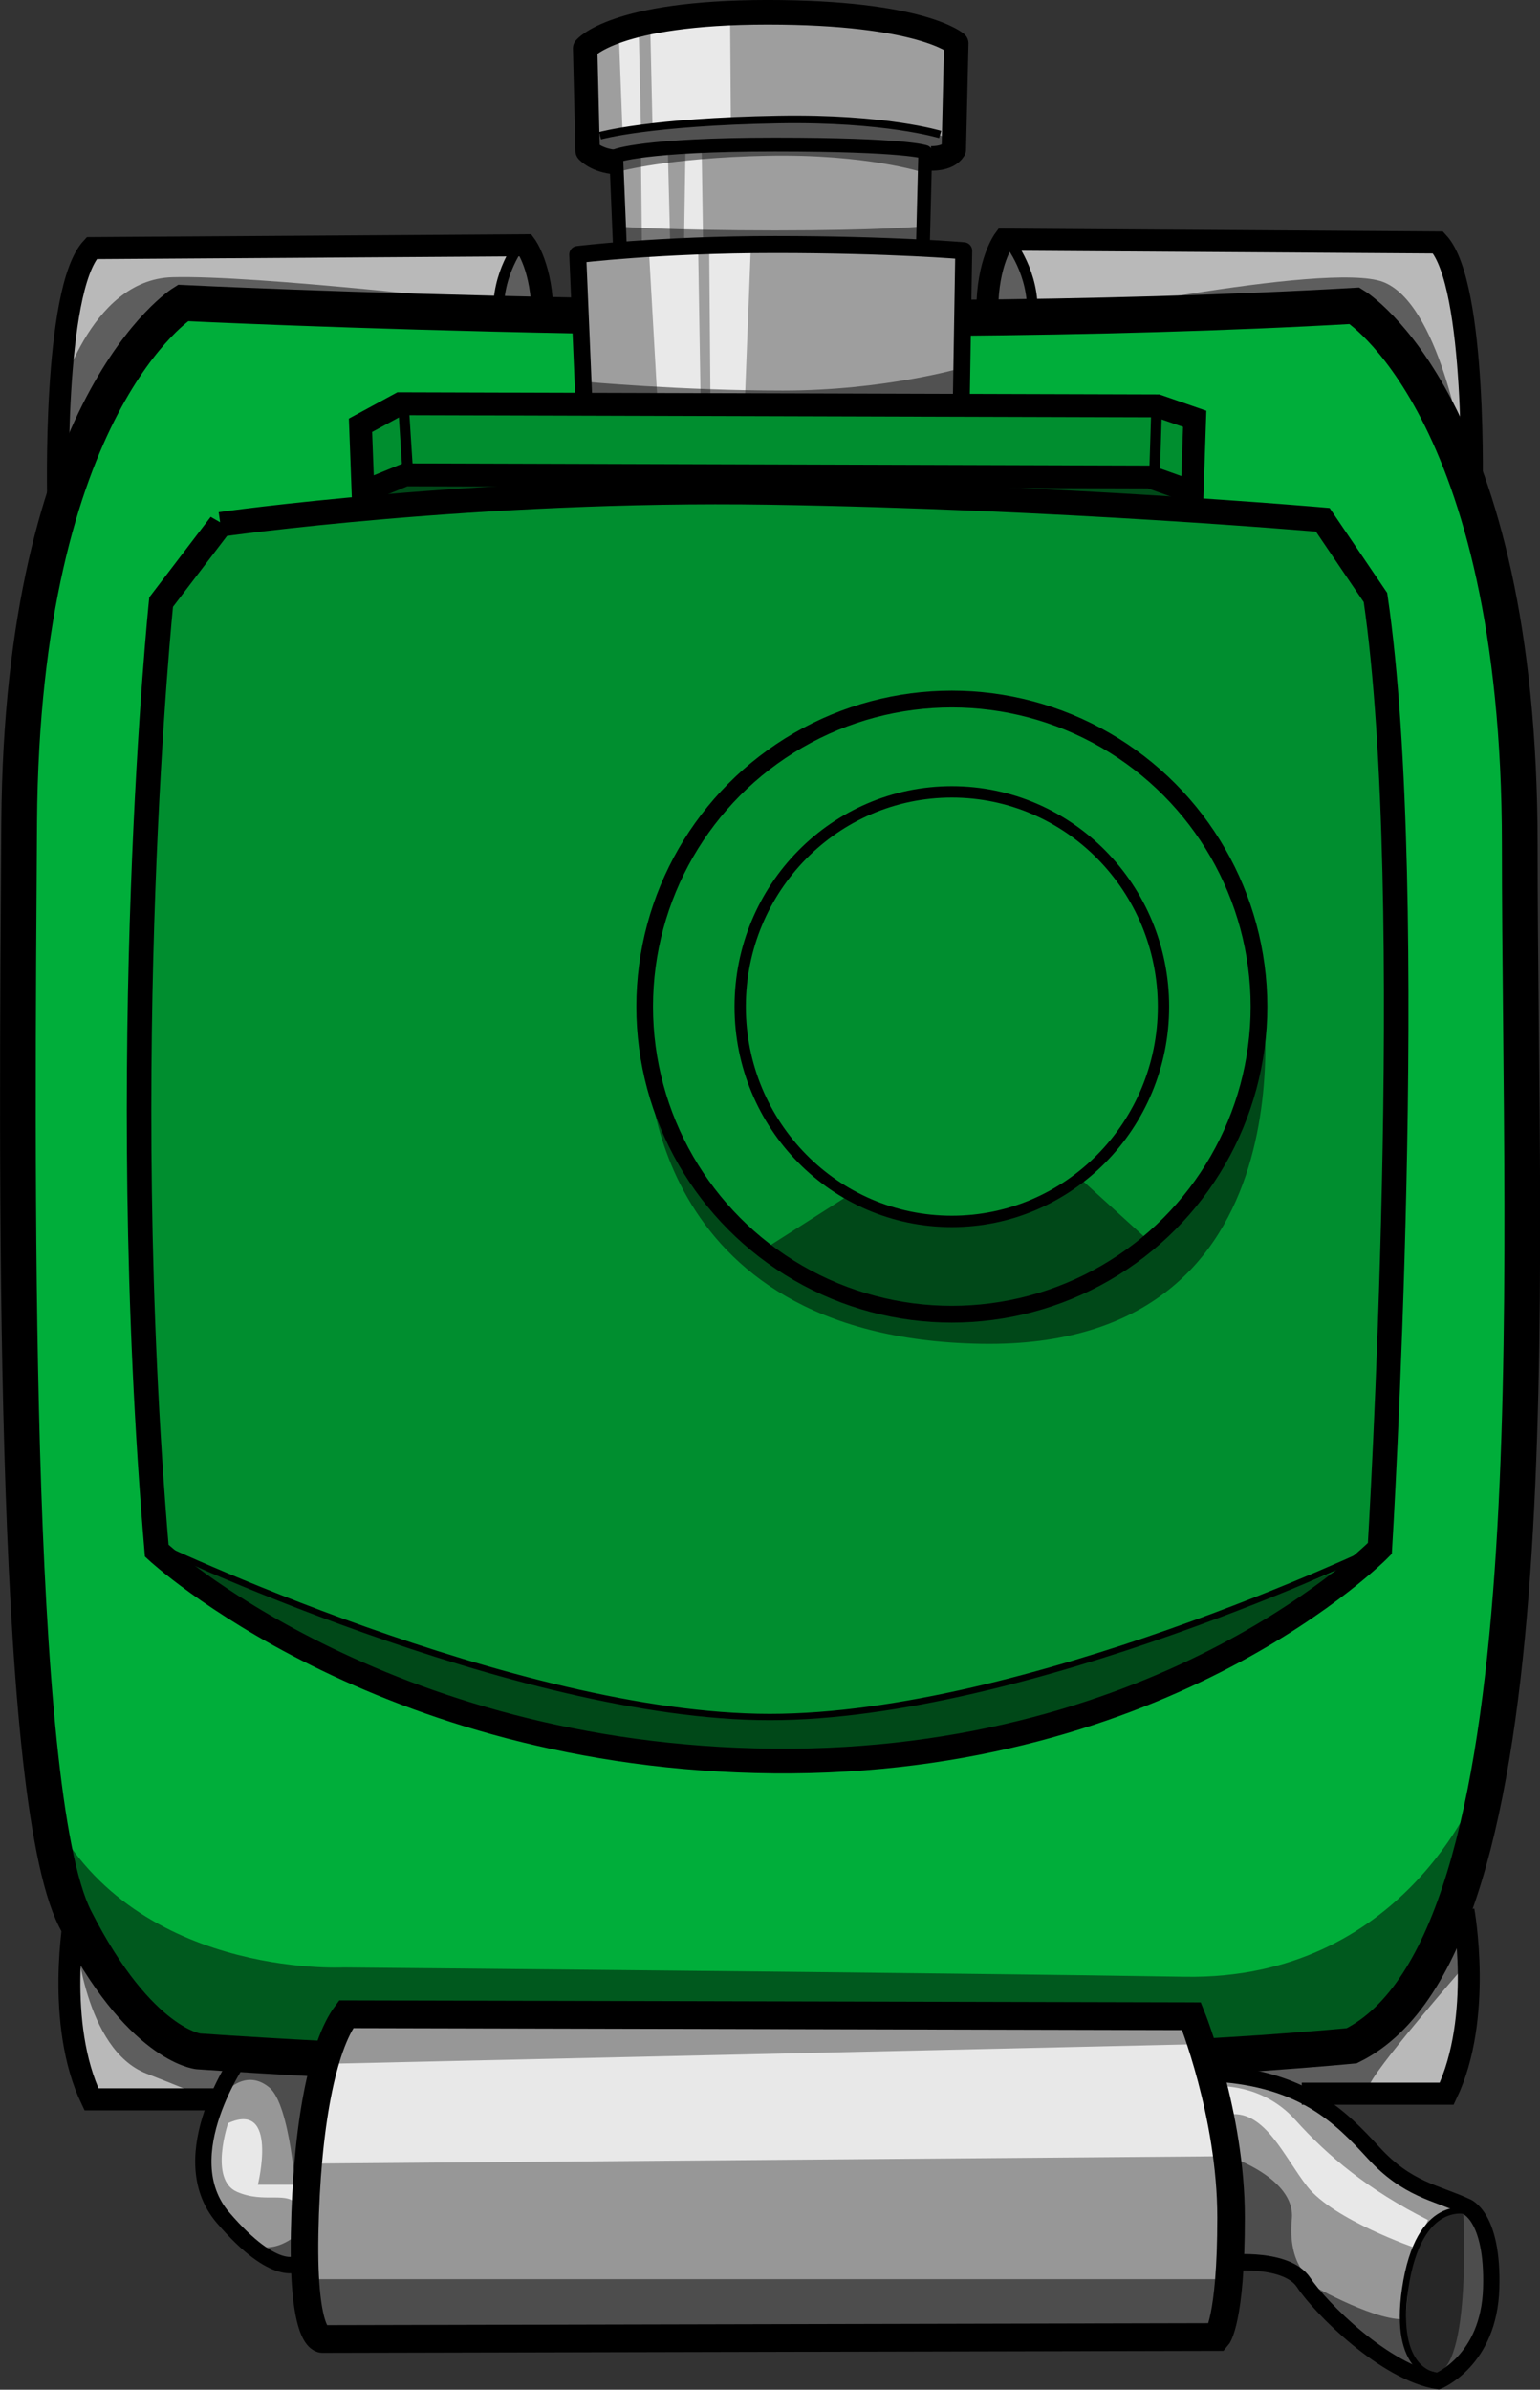 <?xml version="1.0" encoding="UTF-8" standalone="no"?>
<svg
   xmlns:dc="http://purl.org/dc/elements/1.1/"
   xmlns:cc="http://creativecommons.org/ns#"
   xmlns:rdf="http://www.w3.org/1999/02/22-rdf-syntax-ns#"
   xmlns:svg="http://www.w3.org/2000/svg"
   xmlns="http://www.w3.org/2000/svg"
   xmlns:sodipodi="http://sodipodi.sourceforge.net/DTD/sodipodi-0.dtd"
   xmlns:inkscape="http://www.inkscape.org/namespaces/inkscape"
   id="svg3495"
   width="245"
   version="1.1"
   height="379.999"
   inkscape:version="0.91 r13725"
   sodipodi:docname="Tank Clean.svg">
  <rect width="100%" height="100%" fill="#333333" stroke="none"/>
  <sodipodi:namedview
     pagecolor="#ffffff"
     bordercolor="#666666"
     borderopacity="1"
     objecttolerance="10"
     gridtolerance="10"
     guidetolerance="10"
     inkscape:pageopacity="0"
     inkscape:pageshadow="2"
     inkscape:window-width="1443"
     inkscape:window-height="792"
     id="namedview69"
     showgrid="false"
     inkscape:showpageshadow="false"
     fit-margin-top="0"
     fit-margin-left="0"
     fit-margin-right="0"
     fit-margin-bottom="0"
     inkscape:zoom="2.0928308"
     inkscape:cx="166.18038"
     inkscape:cy="222.82042"
     inkscape:window-x="0"
     inkscape:window-y="0"
     inkscape:window-maximized="0"
     inkscape:current-layer="svg3495" />
  <defs
     id="defs4" />
  <g
     transform="matrix(0.996,0,0,1.002,-170.725,-41.41)"
     style="image-rendering:optimizeSpeed"
     id="tank">
    <g
       id="tank-body">
      <path
         style="fill:#00ae3a;fill-opacity:1;fill-rule:evenodd;stroke:none;stroke-width:1px;stroke-linecap:butt;stroke-linejoin:miter;stroke-opacity:1"
         d="m 200.659,90.64 c 0,0 -22.78,17.933 -24.234,55.739 -1.454,37.805 -1.454,130.38 -1.454,130.38 0,0 -0.485,48.468 6.786,63.494 7.27,15.025 12.602,22.295 19.387,25.204 6.786,2.908 20.841,3.877 20.841,3.877 l 4.847,-8.724 134.258,0 3.877,8.24 22.295,-2.908 c 0,0 18.903,-3.877 27.142,-66.886 l -1.454,-154.13 -8.724,-28.596 -7.755,-16.964 -6.786,-10.178 -31.504,2.423 -60.586,0.969 -75.126,-2.423 z"
         id="path4466"
         inkscape:connector-curvature="0" />
      <path
         style="fill:#b9b9b9;fill-opacity:1;fill-rule:evenodd;stroke:none;stroke-width:1px;stroke-linecap:butt;stroke-linejoin:miter;stroke-opacity:1"
         d="m 182.095,116.916 -0.829,-19.342 3.316,-14.921 1.658,-2.487 68.527,-0.276 3.04,5.25 0,5.25 -53.33,-0.829 -3.316,0.829 -11.605,13.54 z"
         id="path4468"
         inkscape:connector-curvature="0" />
      <path
         id="path4470"
         d="m 405.083,116.363 0.829,-19.342 -3.316,-14.921 -1.658,-2.487 -68.527,-0.276 -3.04,5.25 0,5.25 53.33,-0.829 3.316,0.829 11.605,13.54 z"
         style="fill:#b9b9b9;fill-opacity:1;fill-rule:evenodd;stroke:none;stroke-width:1px;stroke-linecap:butt;stroke-linejoin:miter;stroke-opacity:1"
         inkscape:connector-curvature="0" />
      <path
         style="fill:#b9b9b9;fill-opacity:1;fill-rule:evenodd;stroke:none;stroke-width:1px;stroke-linecap:butt;stroke-linejoin:miter;stroke-opacity:1"
         d="m 184.305,347.919 -1.658,10.776 1.658,11.329 1.658,4.145 14.369,0 5.803,0.553 2.763,-6.355 -4.145,-1.934 -6.908,-1.658 -5.526,-4.974 -4.421,-7.737 z"
         id="path4472"
         inkscape:connector-curvature="0" />
      <path
         id="path4474"
         d="m 404.191,346.356 1.658,10.776 -1.658,11.329 -1.658,4.145 -14.369,0 -9.948,0.276 -10.5,-4.145 16.027,-3.868 6.908,-1.658 5.526,-4.974 4.421,-7.737 z"
         style="fill:#b9b9b9;fill-opacity:1;fill-rule:evenodd;stroke:none;stroke-width:1px;stroke-linecap:butt;stroke-linejoin:miter;stroke-opacity:1"
         inkscape:connector-curvature="0" />
      <path
         style="fill:none;fill-rule:evenodd;stroke:#000000;stroke-width:1px;stroke-linecap:butt;stroke-linejoin:miter;stroke-opacity:1"
         d="m 209.292,368.028 -3.907,6.697 -1.674,10.046"
         id="path4476"
         inkscape:connector-curvature="0" />
      <path
         style="fill:#979797;fill-opacity:1;fill-rule:evenodd;stroke:none;stroke-width:1px;stroke-linecap:butt;stroke-linejoin:miter;stroke-opacity:1"
         d="m 210.148,367.837 -4.933,9.274 -1.776,7.498 3.157,8.09 0.987,2.96 4.933,2.763 7.893,3.354 0.987,9.077 5.13,0.789 135.166,1.184 3.157,-0.592 2.96,-7.301 0.789,-4.538 6.906,0.592 3.552,1.579 4.538,5.722 3.157,3.157 5.13,3.354 3.552,2.368 4.736,1.776 4.538,-1.579 2.763,-4.538 2.171,-4.933 -0.197,-5.525 -0.987,-6.906 -1.381,-2.96 -1.184,-1.184 -7.696,-3.157 -9.274,-7.498 -5.722,-5.328 -5.525,-2.565 -6.709,-2.368 -6.314,-0.987 -2.96,-7.893 -133.39,-0.987 -3.157,4.341 -2.368,4.144 z"
         id="path4478"
         inkscape:connector-curvature="0" />
      <path
         style="display:inline;fill:#000000;fill-opacity:0.49;stroke:none;stroke-width:1.806;stroke-miterlimit:4;stroke-dasharray:none;stroke-opacity:1"
         d="m 405.381,391.806 c 0,0 -8.122,0.443 -9.008,11.962 -0.886,11.519 -0.886,9.747 2.806,14.768 3.692,5.021 10.781,-9.156 10.781,-12.553 0,-3.397 1.329,-11.667 -4.578,-14.177 z"
         id="path4481"
         inkscape:connector-curvature="0" />
      <path
         style="display:inline;fill:#000000;fill-opacity:0.49;stroke:none;stroke-width:1.806;stroke-miterlimit:4;stroke-dasharray:none;stroke-opacity:1"
         d="m 367.823,383.574 c 0,0 10.546,3.457 9.932,9.888 -0.702,7.355 3.042,9.593 3.042,9.593 l -12.779,-2.831 0.588,-9.989 z"
         id="path4483"
         inkscape:connector-curvature="0" />
      <path
         style="display:inline;fill:#000000;fill-opacity:0.49;stroke:none;stroke-width:1.806;stroke-miterlimit:4;stroke-dasharray:none;stroke-opacity:1"
         d="m 366.098,403.029 -145.022,0 1.477,9.268 24.81,0.331 117.849,-0.662 z"
         id="path4485"
         inkscape:connector-curvature="0" />
      <path
         style="display:inline;fill:#000000;fill-opacity:0.49;stroke:none;stroke-width:1.806;stroke-miterlimit:4;stroke-dasharray:none;stroke-opacity:1"
         d="m 209.705,368.325 -1.624,4.43 c 0,0 2.954,-2.954 6.35,-0.148 3.397,2.806 4.283,17.279 4.283,17.279 l 4.135,-20.527 -1.329,-1.034 -11.667,0.443 z"
         id="path4487"
         inkscape:connector-curvature="0" />
      <path
         style="display:inline;fill:#000000;fill-opacity:0.49;stroke:none;stroke-width:1.806;stroke-miterlimit:4;stroke-dasharray:none;stroke-opacity:1"
         d="m 219.009,395.793 c 0,0 -4.135,4.135 -8.418,1.034 l 5.76,4.283 2.954,0 0.148,-5.169 z"
         id="path4489"
         inkscape:connector-curvature="0" />
      <path
         style="display:inline;fill:#000000;fill-opacity:0.49;stroke:none;stroke-width:1.806;stroke-miterlimit:4;stroke-dasharray:none;stroke-opacity:1"
         d="m 405.234,344.105 0.295,9.008 c 0,0 -15.359,17.426 -15.506,19.494 -0.148,2.068 -5.464,0.443 -5.464,0.443 l -6.498,0 -9.304,-3.397 4.578,-2.068 14.62,-1.034 5.169,-5.169 5.464,-8.713 z"
         id="path4491"
         inkscape:connector-curvature="0" />
      <path
         style="display:inline;fill:#000000;fill-opacity:0.49;stroke:none;stroke-width:1.806;stroke-miterlimit:4;stroke-dasharray:none;stroke-opacity:1"
         d="m 183.566,348.683 c 0,0 1.329,17.869 11.224,21.709 9.895,3.84 10.042,4.135 10.042,4.135 l 3.84,-4.283 0.591,-2.511 -9.008,-2.658 -6.646,-6.793 -7.236,-6.793 z"
         id="path4493"
         inkscape:connector-curvature="0" />
      <path
         style="display:inline;fill:#000000;fill-opacity:0.49;stroke:none;stroke-width:1.806;stroke-miterlimit:4;stroke-dasharray:none;stroke-opacity:1"
         d="m 398.736,418.388 c -2.068,-1.772 -3.397,-9.008 -3.397,-9.008 -5.021,0 -15.063,-5.76 -15.063,-5.76 -1.92,-3.544 5.021,10.19 18.608,15.211"
         id="path4495"
         inkscape:connector-curvature="0" />
      <path
         style="display:inline;fill:#000000;fill-opacity:0.49;stroke:none;stroke-width:1.806;stroke-miterlimit:4;stroke-dasharray:none;stroke-opacity:1"
         d="m 405.086,391.363 c 0,0 1.624,26.582 -4.726,26.73 -6.35,0.148 -4.283,-14.177 -4.283,-14.177 0,0 0.738,-10.485 9.008,-12.553 z"
         id="path4497"
         inkscape:connector-curvature="0" />
      <path
         style="display:inline;fill:#000000;fill-opacity:0.49;stroke:none;stroke-width:1.806;stroke-miterlimit:4;stroke-dasharray:none;stroke-opacity:1"
         d="m 178.988,328.156 2.658,15.063 10.338,15.654 9.452,6.793 18.017,3.544 4.135,-1.477 3.544,-7.089 133.503,0.591 2.068,5.612 8.861,0.886 12.7,-1.772 8.27,-2.954 6.498,-8.27 3.544,-7.089 5.021,-14.177 -0.295,-7.975 c 0,0 -11.814,30.127 -46.667,29.536 -34.852,-0.591 -134.389,-1.477 -134.389,-1.477 0,0 -34.262,1.772 -47.258,-25.401 z"
         id="path4499"
         inkscape:connector-curvature="0" />
      <path
         style="display:inline;fill:#000000;fill-opacity:0.49;stroke:none;stroke-width:1.806;stroke-miterlimit:4;stroke-dasharray:none;stroke-opacity:1"
         d="m 180.693,105.065 c 0,0 4.843,-19.373 18.256,-19.746 13.412,-0.373 51.786,4.098 51.786,4.098 l 1.863,-3.726 1.118,-4.843 2.981,0 1.863,11.177 -34.276,-1.863 -22.726,-1.49 -8.942,8.196 -8.196,16.393 -3.353,5.216 z"
         id="path4503"
         inkscape:connector-curvature="0" />
      <path
         style="display:inline;fill:#000000;fill-opacity:0.49;stroke:none;stroke-width:1.806;stroke-miterlimit:4;stroke-dasharray:none;stroke-opacity:1"
         d="m 328.973,91.653 1.863,-11.177 0.373,-0.373 c 0,0 5.216,1.863 5.961,12.295 0,0 46.198,-9.687 55.139,-6.334 8.942,3.353 12.667,26.079 12.667,26.079 l -13.04,-19.746 -5.961,-2.981 -37.256,3.726 L 334.561,93.516 Z"
         id="path4505"
         inkscape:connector-curvature="0" />
      <path
         style="fill:#ffffff;fill-opacity:0.777;stroke:none;stroke-width:1.806;stroke-miterlimit:4;stroke-dasharray:none;stroke-opacity:1"
         d="m 223.215,368.857 141.36,-3.166 4.191,17.81 -148.624,1.187 z"
         id="path4547"
         inkscape:connector-curvature="0" />
      <path
         style="fill:#ffffff;fill-opacity:0.777;stroke:none;stroke-width:1.806;stroke-miterlimit:4;stroke-dasharray:none;stroke-opacity:1"
         d="m 207.85,378.263 c 0,0 -3.073,8.94 1.397,10.895 4.47,1.956 8.102,-0.279 9.778,2.235 1.676,2.514 1.397,-3.352 1.397,-3.352 l -7.822,0 c 0,0 3.352,-13.41 -4.749,-9.778 z"
         id="path4549"
         inkscape:connector-curvature="0" />
      <path
         style="fill:#ffffff;fill-opacity:0.777;stroke:none;stroke-width:1.806;stroke-miterlimit:4;stroke-dasharray:none;stroke-opacity:1"
         d="m 365.693,372.396 c 0,0 7.264,-0.559 12.572,5.308 5.308,5.867 11.733,11.175 21.232,15.924 l -1.956,4.47 c 0,0 -13.13,-4.47 -17.321,-9.778 -3.717,-4.708 -6.705,-12.013 -12.292,-11.454 -5.587,0.559 -2.235,-4.47 -2.235,-4.47 z"
         id="path4551"
         inkscape:connector-curvature="0" />
      <path
         style="fill:none;fill-opacity:1;fill-rule:evenodd;stroke:#000000;stroke-width:3.5;stroke-linecap:butt;stroke-linejoin:miter;stroke-miterlimit:4;stroke-dasharray:none;stroke-opacity:1"
         d="m 406.472,120.05 c 0,0 0.894,-33.537 -5.366,-40.245 l -69.31,-0.447 c 0,0 -2.683,3.577 -2.683,11.179"
         id="path4174"
         inkscape:connector-curvature="0" />
      <path
         id="path4185"
         d="m 180.698,120.944 c 0,0 -0.894,-33.537 5.366,-40.245 l 69.31,-0.447 c 0,0 2.683,3.577 2.683,11.179"
         style="fill:none;fill-opacity:1;fill-rule:evenodd;stroke:#000000;stroke-width:3.5;stroke-linecap:butt;stroke-linejoin:miter;stroke-miterlimit:4;stroke-dasharray:none;stroke-opacity:1"
         inkscape:connector-curvature="0" />
      <path
         style="fill:none;fill-rule:evenodd;stroke:#000000;stroke-width:1.7;stroke-linecap:butt;stroke-linejoin:miter;stroke-miterlimit:4;stroke-dasharray:none;stroke-opacity:1"
         d="m 332.69,79.805 c 0,0 4.024,4.919 3.577,11.626"
         id="path4187"
         inkscape:connector-curvature="0" />
      <path
         id="path4189"
         d="m 254.663,79.805 c 0,0 -4.024,4.919 -3.577,11.626"
         style="fill:none;fill-rule:evenodd;stroke:#000000;stroke-width:1.7;stroke-linecap:butt;stroke-linejoin:miter;stroke-miterlimit:4;stroke-dasharray:none;stroke-opacity:1"
         inkscape:connector-curvature="0" />
      <path
         style="fill:none;fill-opacity:1;fill-rule:evenodd;stroke:#000000;stroke-width:3.5;stroke-linecap:butt;stroke-linejoin:miter;stroke-miterlimit:4;stroke-dasharray:none;stroke-opacity:1"
         d="m 183.337,345.42 c 0,0 -3.13,16.992 2.683,29.066 l 20.164,0"
         id="path4191"
         inkscape:connector-curvature="0" />
      <path
         id="path4193"
         d="m 405.177,344.526 c 0,0 3.13,16.992 -2.683,29.066 l -23.152,0"
         style="fill:none;fill-opacity:1;fill-rule:evenodd;stroke:#000000;stroke-width:3.5;stroke-linecap:butt;stroke-linejoin:miter;stroke-miterlimit:4;stroke-dasharray:none;stroke-opacity:1"
         inkscape:connector-curvature="0" />
      <path
         style="fill:none;fill-opacity:1;fill-rule:evenodd;stroke:#000000;stroke-width:5.7;stroke-linecap:butt;stroke-linejoin:miter;stroke-miterlimit:4;stroke-dasharray:none;stroke-opacity:1"
         d="m 223.685,368.1 c -6.918,-0.355 -13.786,-0.764 -20.593,-1.227 0,0 -9.391,-0.894 -19.676,-21.017 -10.285,-20.122 -9.304,-120.242 -8.944,-173.947 0.447,-66.627 26.16,-82.502 26.16,-82.502 0,0 104.865,5.142 187.147,0.447 0,0 26.384,15.874 26.384,85.632 0,69.757 5.813,174.394 -26.831,190.492 0,0 -5.059,0.503 -14.261,1.146 -3.021,0.198 -6.047,0.385 -9.076,0.561"
         id="path4172"
         inkscape:connector-curvature="0" />
      <path
         style="fill:none;fill-opacity:1;fill-rule:evenodd;stroke:#000000;stroke-width:2.6;stroke-linecap:butt;stroke-linejoin:miter;stroke-miterlimit:4;stroke-dasharray:none;stroke-opacity:1"
         d="m 209.943,367.555 c 0,0 -11.403,15.874 -2.907,25.712 8.496,9.838 12.043,7.206 12.043,7.206"
         id="path4197"
         inkscape:connector-curvature="0" />
      <path
         style="fill:none;fill-opacity:1;fill-rule:evenodd;stroke:#000000;stroke-width:2.6;stroke-linecap:butt;stroke-linejoin:miter;stroke-miterlimit:4;stroke-dasharray:none;stroke-opacity:1"
         d="m 368.016,400.422 c 0,0 8.943,-0.894 11.626,3.13 2.683,4.024 12.968,14.309 21.464,15.651 0,0 8.156,-3.203 8.496,-14.756 0.34,-11.554 -4.024,-12.968 -4.024,-12.968 -4.919,-2.236 -9.39,-2.683 -14.756,-8.496 -5.366,-5.813 -11.281,-11.707 -25.143,-12.602"
         id="path4199"
         inkscape:connector-curvature="0" />
      <path
         style="fill:none;fill-opacity:1;fill-rule:evenodd;stroke:#000000;stroke-width:4.4;stroke-linecap:butt;stroke-linejoin:miter;stroke-miterlimit:4;stroke-dasharray:none;stroke-opacity:1"
         d="m 226.71,360.98 135.014,0.316 c 0,0 6.324,15.493 6.324,31.935 0,16.442 -2.213,18.972 -2.213,18.972 l -142.919,0.316 c 0,0 -3.162,0.316 -2.846,-16.758 0.316,-17.074 2.846,-29.722 6.64,-34.781 z"
         id="path4195"
         inkscape:connector-curvature="0" />
      <path
         style="fill:none;fill-rule:evenodd;stroke:#000000;stroke-width:1px;stroke-linecap:butt;stroke-linejoin:miter;stroke-opacity:1"
         d="m 405.913,392.261 c 0,0 -7.89,-2.42 -10.061,12.297 -1.947,13.195 4.807,13.75 4.807,13.75"
         id="path4201"
         inkscape:connector-curvature="0" />
    </g>
    <g
       transform="matrix(1,0,0,1,-1.7095411e-4,0.011)"
       id="tank-turret">
      <path
         transform="translate(-3.8833872e-6,1.4468955e-6)"
         style="fill:#008e2f;fill-opacity:1;stroke:none;stroke-width:1.806;stroke-miterlimit:4;stroke-dasharray:none;stroke-opacity:1"
         d="m 228.008,109.164 1.118,13.412 -21.981,1.49 -8.942,13.04 c 0,0 -4.471,37.256 -4.471,65.571 0,28.315 2.235,83.454 2.235,83.454 0,0 34.648,33.531 95.749,33.903 61.1,0.373 96.494,-29.06 96.494,-29.06 l 3.353,-4.843 3.353,-67.434 -2.981,-79.356 -1.49,-2.981 -7.824,-12.667 -21.609,-1.49 1.118,-14.53 -5.216,-2.608 -121.083,0.373 z"
         id="path4521"
         inkscape:connector-curvature="0" />
      <path
         transform="translate(-3.8833872e-6,1.4468955e-6)"
         style="fill:#9e9e9e;fill-opacity:1;stroke:none;stroke-width:1.806;stroke-miterlimit:4;stroke-dasharray:none;stroke-opacity:1"
         d="m 324.875,105.438 0.373,-24.962 -6.334,-0.373 0.186,-13.971 3.726,-1.118 1.677,-3.539 -0.373,-13.226 c 0,0 -10.245,-5.216 -28.315,-5.03 -18.069,0.186 -30.923,5.961 -30.923,5.961 l 0.559,15.275 3.353,2.981 1.304,0.559 0.745,13.04 -6.892,0.745 0.931,23.099 z"
         id="path4523"
         inkscape:connector-curvature="0" />
      <path
         transform="translate(-3.8833872e-6,1.4468955e-6)"
         style="display:inline;fill:#ffffff;fill-opacity:0.777;stroke:none;stroke-width:1.806;stroke-miterlimit:4;stroke-dasharray:none;stroke-opacity:1"
         d="m 284.885,104.24 -0.196,-23.903 6.666,-0.198 -0.98,25.088 z"
         id="path4556"
         inkscape:connector-curvature="0" />
      <path
         transform="translate(-3.8833872e-6,1.4468955e-6)"
         style="display:inline;fill:#ffffff;fill-opacity:0.777;stroke:none;stroke-width:1.806;stroke-miterlimit:4;stroke-dasharray:none;stroke-opacity:1"
         d="m 283.317,104.832 -0.392,-24.1 -7.843,0.593 1.372,24.1 z"
         id="path4558"
         inkscape:connector-curvature="0" />
      <path
         transform="translate(-3.8833872e-6,1.4468955e-6)"
         style="display:inline;fill:#ffffff;fill-opacity:0.777;stroke:none;stroke-width:1.806;stroke-miterlimit:4;stroke-dasharray:none;stroke-opacity:1"
         d="m 273.951,80.715 -0.171,-15.888 4.282,-0.553 0.42,16.609 z"
         id="path4560"
         inkscape:connector-curvature="0" />
      <path
         transform="translate(-3.8833872e-6,1.4468955e-6)"
         style="display:inline;fill:#ffffff;fill-opacity:0.777;stroke:none;stroke-width:1.806;stroke-miterlimit:4;stroke-dasharray:none;stroke-opacity:1"
         d="m 280.661,80.286 0.245,-15.585 2.577,-0.123 0.245,16.322 z"
         id="path4562"
         inkscape:connector-curvature="0" />
      <path
         transform="translate(-3.8833872e-6,1.4468955e-6)"
         style="display:inline;fill:#ffffff;fill-opacity:0.777;stroke:none;stroke-width:1.806;stroke-miterlimit:4;stroke-dasharray:none;stroke-opacity:1"
         d="m 270.843,62.001 -0.614,-15.954 3.191,-0.982 0.368,16.813 z"
         id="path4564"
         inkscape:connector-curvature="0" />
      <path
         transform="translate(-3.8833872e-6,1.4468955e-6)"
         style="display:inline;fill:#ffffff;fill-opacity:0.777;stroke:none;stroke-width:1.806;stroke-miterlimit:4;stroke-dasharray:none;stroke-opacity:1"
         d="m 275.629,61.142 -0.368,-16.322 12.763,-1.473 0.123,17.058 z"
         id="path4566"
         inkscape:connector-curvature="0" />
      <path
         transform="translate(-3.8833872e-6,1.4468955e-6)"
         style="fill:#000000;fill-opacity:0.49;stroke:none;stroke-width:1.806;stroke-miterlimit:4;stroke-dasharray:none;stroke-opacity:1"
         d="m 231.034,120.872 5.054,-3.851 12.033,0.241 108.057,0 5.535,3.129 -1.685,2.407 -22.622,-1.925 -24.307,-2.166 -58.721,0.963 z"
         id="path4530"
         inkscape:connector-curvature="0" />
      <path
         transform="translate(-3.8833872e-6,1.4468955e-6)"
         style="fill:#000000;fill-opacity:0.49;stroke:none;stroke-width:1.806;stroke-miterlimit:4;stroke-dasharray:none;stroke-opacity:1"
         d="m 372.917,197.865 c 0,0 9.335,57.641 -44.806,56.708 -54.141,-0.933 -53.207,-45.74 -53.207,-45.74 0,0 8.634,41.072 49.24,41.072 40.605,0 49.473,-39.439 48.773,-52.04 z"
         id="path4532"
         inkscape:connector-curvature="0" />
      <path
         transform="translate(-3.8833872e-6,1.4468955e-6)"
         style="fill:#000000;fill-opacity:0.49;stroke:none;stroke-width:1.806;stroke-miterlimit:4;stroke-dasharray:none;stroke-opacity:1"
         d="m 307.341,230.769 -14.002,8.868 c 0,0 8.168,10.968 30.104,10.268 21.936,-0.7 31.971,-11.202 31.971,-11.202 l -12.135,-10.968 c 0,0 -3.5,7.234 -18.202,7.468 -14.702,0.233 -17.736,-4.434 -17.736,-4.434 z"
         id="path4534"
         inkscape:connector-curvature="0" />
      <path
         transform="translate(-3.8833872e-6,1.4468955e-6)"
         style="fill:#000000;fill-opacity:0.49;stroke:none;stroke-width:1.806;stroke-miterlimit:4;stroke-dasharray:none;stroke-opacity:1"
         d="m 390.186,288.41 c 0,0 -35.005,32.204 -91.479,32.438 -56.474,0.233 -101.747,-33.371 -101.747,-33.371 0,0 63.242,28.004 98.713,26.37 35.471,-1.634 76.077,-17.736 94.513,-25.437 z"
         id="path4536"
         inkscape:connector-curvature="0" />
      <path
         transform="translate(-3.8833872e-6,1.4468955e-6)"
         style="fill:#000000;fill-opacity:0.49;stroke:none;stroke-width:1.806;stroke-miterlimit:4;stroke-dasharray:none;stroke-opacity:1"
         d="m 324.997,99.711 c 0,0 -12.314,3.585 -28.525,3.585 -16.211,0 -31.642,-1.403 -31.642,-1.403 l 0,3.585 41.618,0.468 18.237,0.156 z"
         id="path4538"
         inkscape:connector-curvature="0" />
      <path
         transform="translate(-3.8833872e-6,1.4468955e-6)"
         style="fill:#000000;fill-opacity:0.49;stroke:none;stroke-width:1.806;stroke-miterlimit:4;stroke-dasharray:none;stroke-opacity:1"
         d="m 318.606,77.265 c 0,0 -6.703,0.623 -23.381,0.623 -16.678,0 -25.252,-0.623 -25.252,-0.623 l 0.156,3.585 24.94,-1.091 23.381,0.935 z"
         id="path4540"
         inkscape:connector-curvature="0" />
      <path
         transform="translate(-3.8833872e-6,1.4468955e-6)"
         style="fill:#000000;fill-opacity:0.49;stroke:none;stroke-width:1.806;stroke-miterlimit:4;stroke-dasharray:none;stroke-opacity:1"
         d="m 323.75,63.86 c 0,0 -4.209,-3.897 -29.304,-3.585 -25.096,0.312 -29.148,3.117 -29.148,3.117 l 3.897,4.053 2.806,-1.87 21.511,-1.247 14.964,0 9.664,0.935 2.494,1.715 z"
         id="path4542"
         inkscape:connector-curvature="0" />
      <path
         transform="translate(-3.8833872e-6,1.4468955e-6)"
         style="fill:#000000;fill-opacity:0.49;stroke:none;stroke-width:1.806;stroke-miterlimit:4;stroke-dasharray:none;stroke-opacity:1"
         d="m 318.918,68.692 c 0,0 -9.041,-2.962 -24.94,-2.65 -15.899,0.312 -23.693,2.494 -23.693,2.494 l -0.623,-2.65 20.887,-2.026 11.067,0.779 10.132,0.468 7.638,0.468 z"
         id="path4544"
         inkscape:connector-curvature="0" />
      <g
         id="g4507">
        <ellipse
           ry="48.812"
           rx="49.062"
           cy="201.067"
           cx="323.446"
           id="path4401"
           style="fill:none;fill-opacity:1;stroke:#000000;stroke-width:2.662;stroke-miterlimit:4;stroke-dasharray:none;stroke-opacity:1" />
        <ellipse
           style="fill:none;fill-opacity:1;stroke:#000000;stroke-width:1.806;stroke-miterlimit:4;stroke-dasharray:none;stroke-opacity:1"
           id="ellipse4423"
           cx="323.446"
           cy="201.067"
           rx="33.806"
           ry="34.082" />
        <path
           id="path4425"
           d="m 206.619,124.531 -9.47,12.334 c 0,0 -7.442,71.528 -0.702,150.545 0,0 35.489,32.801 98.562,33.374 63.073,0.573 96.808,-33.736 96.808,-33.736 0,0 6.314,-103.386 -0.702,-150.907 l -8.418,-12.334 c 0,0 -41.74,-3.628 -88.39,-4.353 -46.65,-0.726 -87.689,5.079 -87.689,5.079 z"
           style="fill:none;fill-rule:evenodd;stroke:#000000;stroke-width:3.917;stroke-linecap:butt;stroke-linejoin:miter;stroke-miterlimit:4;stroke-dasharray:none;stroke-opacity:1"
           inkscape:connector-curvature="0" />
        <path
           id="path4447"
           d="m 195.449,286.103 c 0,0 58.16,27.695 98.911,27.695 40.751,0 97.329,-26.904 97.329,-26.904"
           style="fill:none;fill-rule:evenodd;stroke:#000000;stroke-width:1px;stroke-linecap:butt;stroke-linejoin:miter;stroke-opacity:1"
           inkscape:connector-curvature="0" />
        <path
           id="path4449"
           d="m 361.843,119.408 0.397,-11.629 -5.948,-2.052 -120.952,-0.342 -6.345,3.42 0.397,10.603 6.742,-2.736 118.969,0.342 z"
           style="fill:none;fill-rule:evenodd;stroke:#000000;stroke-width:3.63;stroke-linecap:butt;stroke-linejoin:miter;stroke-miterlimit:4;stroke-dasharray:none;stroke-opacity:1"
           inkscape:connector-curvature="0" />
        <path
           id="path4451"
           d="m 356.15,106.292 -0.396,12.661"
           style="fill:none;fill-rule:evenodd;stroke:#000000;stroke-width:1.7;stroke-linecap:butt;stroke-linejoin:miter;stroke-miterlimit:4;stroke-dasharray:none;stroke-opacity:1"
           inkscape:connector-curvature="0" />
        <path
           id="path4453"
           d="m 235.874,105.897 0.791,12.265"
           style="fill:none;fill-rule:evenodd;stroke:#000000;stroke-width:1.7;stroke-linecap:butt;stroke-linejoin:miter;stroke-miterlimit:4;stroke-dasharray:none;stroke-opacity:1"
           inkscape:connector-curvature="0" />
        <path
           id="path4455"
           d="m 324.952,105.3 0.397,-24.188 c 0,0 -11.499,-0.991 -30.136,-0.991 -18.637,0 -31.524,1.586 -31.524,1.586 l 0.991,23.395"
           style="fill:none;fill-rule:evenodd;stroke:#000000;stroke-width:2.7;stroke-linecap:butt;stroke-linejoin:round;stroke-miterlimit:4;stroke-dasharray:none;stroke-opacity:1"
           inkscape:connector-curvature="0" />
        <path
           id="path4457"
           d="m 319.995,66.441 c 0,0 2.776,0.198 3.767,-1.388 l 0.397,-16.852 c 0,0 -5.551,-4.937 -30.136,-4.937 -24.585,0 -29.145,5.73 -29.145,5.73 l 0.397,16.257 c 0,0 1.388,1.586 4.56,1.784"
           style="fill:none;fill-rule:evenodd;stroke:#000000;stroke-width:3.9;stroke-linecap:butt;stroke-linejoin:round;stroke-miterlimit:4;stroke-dasharray:none;stroke-opacity:1"
           inkscape:connector-curvature="0" />
        <path
           id="path4459"
           d="m 267.257,62.855 c 0,0 7.935,-2.227 28.55,-2.577 17.053,-0.29 25.774,2.379 25.774,2.379"
           style="fill:none;fill-rule:evenodd;stroke:#000000;stroke-width:1.2;stroke-linecap:butt;stroke-linejoin:round;stroke-miterlimit:4;stroke-dasharray:none;stroke-opacity:1"
           inkscape:connector-curvature="0" />
        <path
           id="path4461"
           d="m 318.806,81.112 0.397,-15.663 c 0,0 -2.974,-1.19 -23.99,-1.19 -21.016,0 -25.378,1.784 -25.378,1.784 l 0.595,14.473"
           style="fill:none;fill-rule:evenodd;stroke:#000000;stroke-width:2.2;stroke-linecap:butt;stroke-linejoin:round;stroke-miterlimit:4;stroke-dasharray:none;stroke-opacity:1"
           inkscape:connector-curvature="0" />
      </g>
    </g>
  </g>
</svg>
